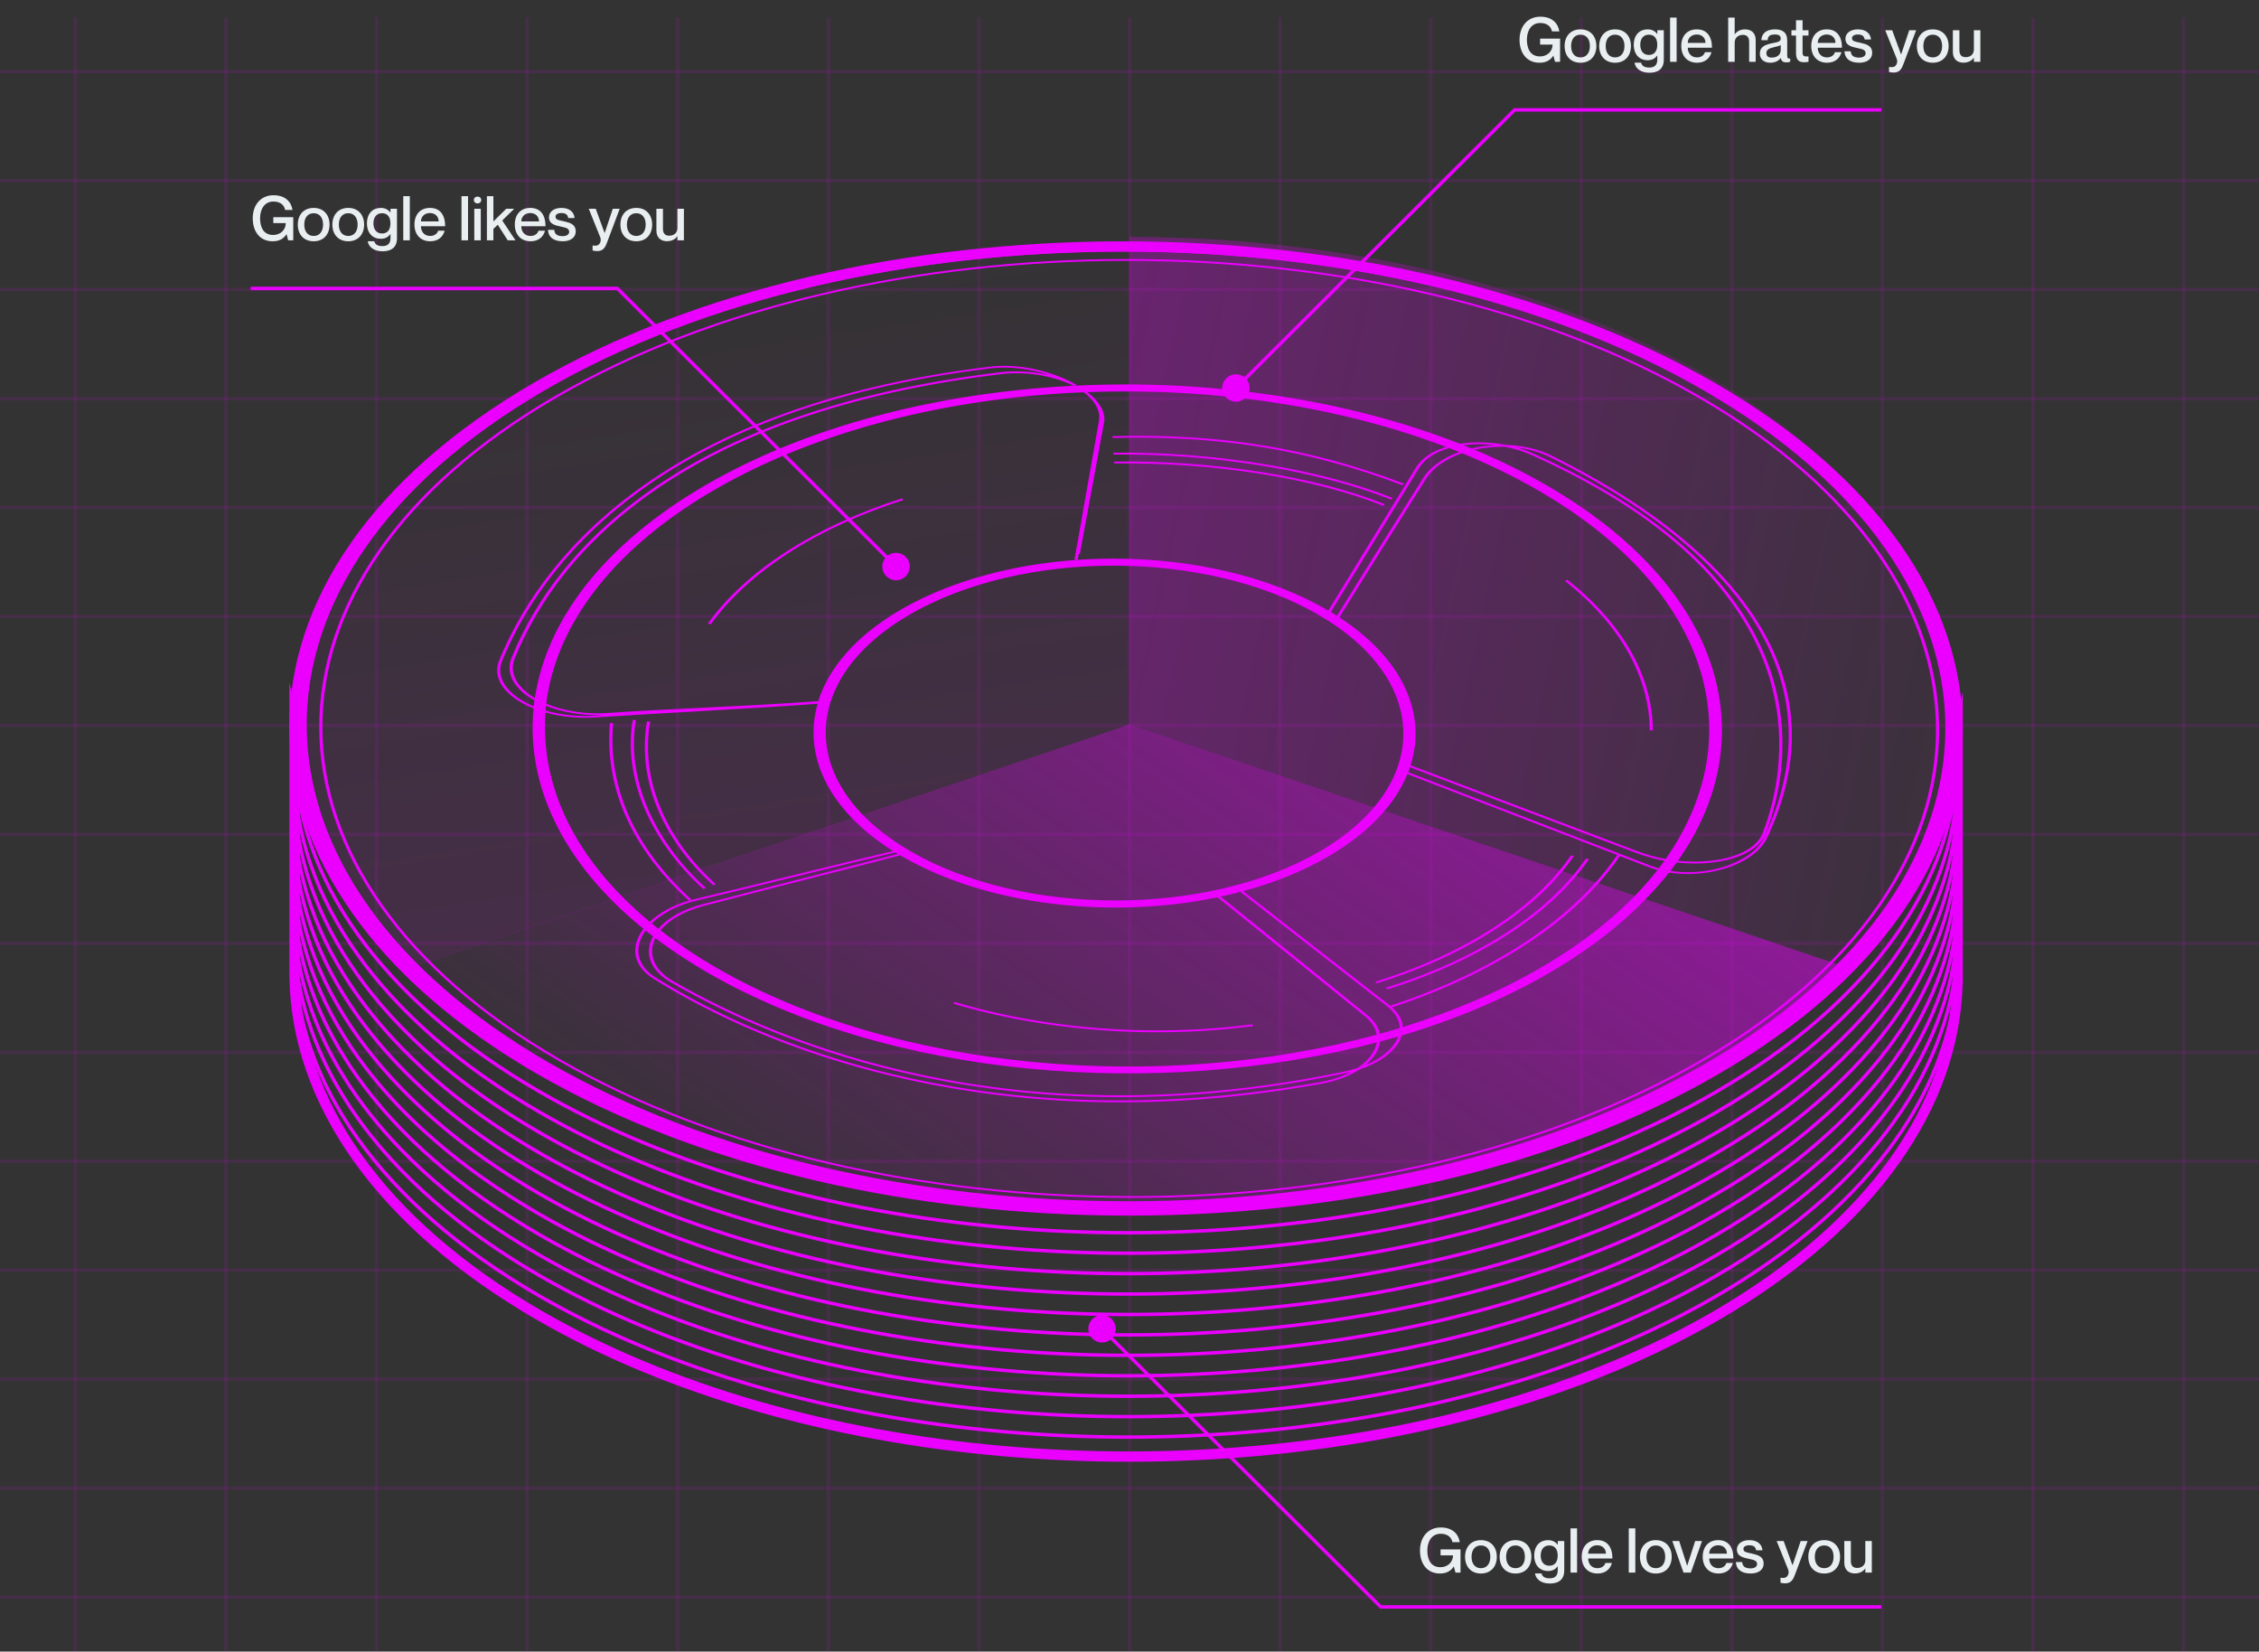 <svg width="658" height="481" viewBox="0 0 658 481" fill="none" xmlns="http://www.w3.org/2000/svg">
<rect x="0" y="0" width="658" height="481" fill="#333333" stroke="none"/>
<path d="M657.998 20.867L-9.53674e-06 20.867" stroke="#EB00FF" stroke-opacity="0.1"/>
<path d="M657.998 52.601L-9.53674e-06 52.601" stroke="#EB00FF" stroke-opacity="0.1"/>
<path d="M657.998 84.334L-9.53674e-06 84.334" stroke="#EB00FF" stroke-opacity="0.1"/>
<path d="M657.998 116.067L-9.53674e-06 116.067" stroke="#EB00FF" stroke-opacity="0.1"/>
<path d="M658 147.8L0.002 147.8" stroke="#EB00FF" stroke-opacity="0.1"/>
<path d="M657.998 179.534L-9.53674e-06 179.534" stroke="#EB00FF" stroke-opacity="0.1"/>
<path d="M657.998 211.267L-9.53674e-06 211.267" stroke="#EB00FF" stroke-opacity="0.1"/>
<path d="M657.998 243L-9.53674e-06 243" stroke="#EB00FF" stroke-opacity="0.1"/>
<path d="M657.998 274.733L-9.53674e-06 274.733" stroke="#EB00FF" stroke-opacity="0.1"/>
<path d="M657.998 306.466L-9.53674e-06 306.466" stroke="#EB00FF" stroke-opacity="0.1"/>
<path d="M657.998 338.2L-9.53674e-06 338.2" stroke="#EB00FF" stroke-opacity="0.1"/>
<path d="M657.998 369.933L-9.53674e-06 369.933" stroke="#EB00FF" stroke-opacity="0.1"/>
<path d="M657.998 401.666L-9.53674e-06 401.666" stroke="#EB00FF" stroke-opacity="0.1"/>
<path d="M657.998 433.399L-9.53674e-06 433.399" stroke="#EB00FF" stroke-opacity="0.1"/>
<path d="M657.998 465.133L-9.53674e-06 465.133" stroke="#EB00FF" stroke-opacity="0.1"/>
<path d="M636.062 480.998L636.063 5" stroke="#EB00FF" stroke-opacity="0.1"/>
<path d="M592.199 480.998L592.199 5" stroke="#EB00FF" stroke-opacity="0.1"/>
<path d="M548.332 480.998L548.332 5" stroke="#EB00FF" stroke-opacity="0.1"/>
<path d="M504.465 480.998L504.465 5" stroke="#EB00FF" stroke-opacity="0.1"/>
<path d="M460.598 481L460.598 5.002" stroke="#EB00FF" stroke-opacity="0.1"/>
<path d="M416.732 480.998L416.732 5" stroke="#EB00FF" stroke-opacity="0.1"/>
<path d="M372.865 480.998L372.865 5" stroke="#EB00FF" stroke-opacity="0.1"/>
<path d="M328.998 480.998L328.998 5" stroke="#EB00FF" stroke-opacity="0.1"/>
<path d="M285.131 480.998L285.131 5" stroke="#EB00FF" stroke-opacity="0.1"/>
<path d="M241.266 480.998L241.266 5" stroke="#EB00FF" stroke-opacity="0.1"/>
<path d="M197.4 480.998L197.4 5" stroke="#EB00FF" stroke-opacity="0.1"/>
<path d="M153.531 480.998L153.531 5" stroke="#EB00FF" stroke-opacity="0.1"/>
<path d="M109.666 480.998L109.666 5" stroke="#EB00FF" stroke-opacity="0.1"/>
<path d="M65.799 480.998L65.799 5" stroke="#EB00FF" stroke-opacity="0.1"/>
<path d="M21.936 480.998L21.936 5" stroke="#EB00FF" stroke-opacity="0.1"/>
<path d="M452.063 9.144H454.205C453.809 6.678 452.009 4.86 448.661 4.86C444.953 4.86 442.613 7.686 442.613 11.556C442.613 15.444 444.701 18.27 448.427 18.27C450.371 18.27 451.577 17.532 452.441 16.236H452.477L452.945 18H454.421V11.25H448.607V12.978H452.243C452.225 15.03 450.605 16.434 448.571 16.434C445.637 16.434 444.755 13.986 444.755 11.556C444.755 9.144 445.889 6.696 448.643 6.696C450.551 6.696 451.739 7.614 452.063 9.144ZM460.365 18.27C457.485 18.27 455.739 16.272 455.739 13.41C455.739 10.548 457.485 8.55 460.365 8.55C463.245 8.55 464.991 10.548 464.991 13.41C464.991 16.272 463.245 18.27 460.365 18.27ZM460.365 16.722C462.165 16.722 463.101 15.3 463.101 13.41C463.101 11.502 462.165 10.098 460.365 10.098C458.565 10.098 457.629 11.502 457.629 13.41C457.629 15.3 458.565 16.722 460.365 16.722ZM470.437 18.27C467.557 18.27 465.811 16.272 465.811 13.41C465.811 10.548 467.557 8.55 470.437 8.55C473.317 8.55 475.063 10.548 475.063 13.41C475.063 16.272 473.317 18.27 470.437 18.27ZM470.437 16.722C472.237 16.722 473.173 15.3 473.173 13.41C473.173 11.502 472.237 10.098 470.437 10.098C468.637 10.098 467.701 11.502 467.701 13.41C467.701 15.3 468.637 16.722 470.437 16.722ZM482.742 8.802V9.882H482.706C482.22 9.234 481.374 8.55 479.916 8.55C477.612 8.55 475.884 10.134 475.884 13.05C475.884 15.948 477.612 17.55 479.916 17.55C481.374 17.55 482.22 16.866 482.706 16.182H482.742V17.298C482.742 18.954 481.932 19.674 480.348 19.674C478.854 19.674 478.206 19.062 478.026 18.252H476.118C476.316 19.8 477.774 21.186 480.42 21.186C483.03 21.186 484.632 20.016 484.632 17.37V8.802H482.742ZM480.276 16.002C478.62 16.002 477.774 14.742 477.774 13.05C477.774 11.34 478.62 10.098 480.276 10.098C481.806 10.098 482.724 11.106 482.724 13.05C482.724 14.994 481.806 16.002 480.276 16.002ZM486.46 5.13V18H488.368V5.13H486.46ZM494.272 16.722C492.598 16.722 491.608 15.444 491.608 13.896H498.664C498.664 10.62 497.206 8.55 494.236 8.55C491.464 8.55 489.718 10.422 489.718 13.41C489.718 16.29 491.464 18.27 494.326 18.27C496.684 18.27 498.052 16.938 498.52 15.192H496.63C496.468 15.75 495.838 16.722 494.272 16.722ZM494.236 10.044C495.766 10.044 496.774 11.07 496.774 12.492H491.608C491.608 11.07 492.706 10.044 494.236 10.044ZM508.301 8.55C506.753 8.55 505.799 9.27 505.313 9.99H505.277V5.13H503.387V18H505.277V12.402C505.277 11.034 506.267 10.152 507.653 10.152C508.967 10.152 509.489 10.944 509.489 12.186V18H511.397V11.646C511.397 9.54 510.047 8.55 508.301 8.55ZM518.688 11.214C518.688 12.096 517.824 12.276 516.402 12.546C514.098 12.996 512.604 13.626 512.604 15.642C512.604 17.19 513.756 18.27 515.628 18.27C517.05 18.27 518.094 17.712 518.67 16.902H518.706C518.886 17.802 519.354 18.162 520.362 18.162C520.722 18.162 521.028 18.126 521.46 17.964V17.064C520.722 17.136 520.578 16.794 520.578 16.146V11.772C520.578 9.324 519.066 8.55 517.032 8.55C514.26 8.55 513.126 9.936 513.036 11.7H514.872C514.962 10.512 515.52 10.044 517.032 10.044C518.292 10.044 518.688 10.548 518.688 11.214ZM516.042 16.776C515.016 16.776 514.512 16.308 514.512 15.462C514.512 14.526 515.196 14.076 516.762 13.734C517.644 13.554 518.382 13.338 518.688 13.122V14.508C518.688 16.002 517.608 16.776 516.042 16.776ZM526.781 10.35V8.802H525.053V5.904H523.145V8.802H521.813V10.35H523.145V15.498C523.145 17.442 523.973 18.126 525.485 18.126C525.989 18.126 526.403 18.072 526.781 17.982V16.434C525.557 16.506 525.053 16.38 525.053 15.336V10.35H526.781ZM532.135 16.722C530.461 16.722 529.471 15.444 529.471 13.896H536.527C536.527 10.62 535.069 8.55 532.099 8.55C529.327 8.55 527.581 10.422 527.581 13.41C527.581 16.29 529.327 18.27 532.189 18.27C534.547 18.27 535.915 16.938 536.383 15.192H534.493C534.331 15.75 533.701 16.722 532.135 16.722ZM532.099 10.044C533.629 10.044 534.637 11.07 534.637 12.492H529.471C529.471 11.07 530.569 10.044 532.099 10.044ZM541.801 12.438C540.469 12.132 539.443 12.06 539.443 11.124C539.443 10.476 540.055 10.044 541.189 10.044C542.665 10.044 543.025 10.782 543.151 11.502H544.987C544.861 9.9 543.673 8.55 541.171 8.55C538.867 8.55 537.535 9.756 537.535 11.268C537.535 13.356 539.515 13.644 540.973 13.986C542.323 14.31 543.421 14.4 543.421 15.552C543.421 16.128 542.863 16.776 541.549 16.776C539.605 16.776 539.173 15.93 539.083 14.94H537.247C537.337 16.884 538.615 18.27 541.585 18.27C543.817 18.27 545.329 17.172 545.329 15.408C545.329 13.212 543.493 12.834 541.801 12.438ZM558.14 8.802H556.124L553.766 15.84H553.73L551.156 8.802H549.122L552.452 17.064C552.794 17.928 552.542 18.648 552.2 19.062C551.786 19.566 551.192 19.62 550.4 19.512H550.238V20.952C550.598 21.042 551.048 21.132 551.588 21.132C553.352 21.132 553.946 19.998 554.468 18.576L558.14 8.802ZM562.969 18.27C560.089 18.27 558.343 16.272 558.343 13.41C558.343 10.548 560.089 8.55 562.969 8.55C565.849 8.55 567.595 10.548 567.595 13.41C567.595 16.272 565.849 18.27 562.969 18.27ZM562.969 16.722C564.769 16.722 565.705 15.3 565.705 13.41C565.705 11.502 564.769 10.098 562.969 10.098C561.169 10.098 560.233 11.502 560.233 13.41C560.233 15.3 561.169 16.722 562.969 16.722ZM574.949 8.802V14.4C574.949 15.768 574.013 16.65 572.555 16.65C571.259 16.65 570.737 15.858 570.737 14.616V8.802H568.829V15.156C568.829 17.262 570.179 18.252 571.889 18.252C573.473 18.252 574.427 17.532 574.913 16.812H574.949V18H576.839V8.802H574.949Z" fill="#E9EEF1"/>
<g clip-path="url(#clip0_6878_109128)">
<path d="M499.913 310.555C481.13 321.48 459.956 330.216 437.367 336.786L437.284 336.822L437.2 336.833C346.593 363.112 233.038 354.364 157.205 310.555C110.17 283.383 86.367 247.762 85.808 212.081L85.784 211.974V283.836C85.784 283.848 85.784 283.848 85.784 283.86V284.562L85.808 284.681C86.367 320.362 110.17 355.983 157.205 383.154C233.038 426.964 346.593 435.712 437.2 409.433L437.284 409.421L437.367 409.385C459.956 402.816 481.118 394.08 499.913 383.154C545.806 356.471 569.204 321.647 570.18 286.597L570.227 286.406V213.807L570.18 213.997C569.193 249.036 545.794 283.871 499.913 310.555Z" stroke="#EB00FF" stroke-width="3" stroke-miterlimit="10"/>
<path d="M85.784 278.159C85.784 278.17 85.784 278.17 85.784 278.182V278.885L85.808 279.004C86.367 314.685 110.17 350.306 157.205 377.477C233.038 421.287 346.593 430.035 437.2 403.756L437.284 403.744L437.367 403.708C459.956 397.139 481.118 388.403 499.913 377.477C545.806 350.794 569.204 315.97 570.18 280.92L570.227 280.729" stroke="#EB00FF" stroke-miterlimit="10"/>
<path d="M85.784 266.257C85.784 266.269 85.784 266.269 85.784 266.281V266.983L85.808 267.102C86.367 302.783 110.17 338.405 157.205 365.576C233.038 409.386 346.593 418.133 437.2 391.855L437.284 391.843L437.367 391.807C459.956 385.237 481.118 376.502 499.913 365.576C545.806 338.893 569.204 304.069 570.18 269.018L570.227 268.828" stroke="#EB00FF" stroke-miterlimit="10"/>
<path d="M85.784 254.356C85.784 254.368 85.784 254.368 85.784 254.38V255.082L85.808 255.201C86.367 290.882 110.17 326.503 157.205 353.674C233.038 397.484 346.593 406.232 437.2 379.953L437.284 379.941L437.367 379.905C459.956 373.336 481.118 364.6 499.913 353.674C545.806 326.991 569.204 292.167 570.18 257.117L570.227 256.926" stroke="#EB00FF" stroke-miterlimit="10"/>
<path d="M85.784 242.454C85.784 242.466 85.784 242.466 85.784 242.478V243.18L85.808 243.299C86.367 278.98 110.17 314.601 157.205 341.773C233.038 385.583 346.593 394.33 437.2 368.051L437.284 368.04L437.367 368.004C459.956 361.434 481.118 352.698 499.913 341.773C545.806 315.089 569.204 280.265 570.18 245.215L570.227 245.025" stroke="#EB00FF" stroke-miterlimit="10"/>
<path d="M85.784 230.552C85.784 230.564 85.784 230.564 85.784 230.576V231.278L85.808 231.398C86.367 267.078 110.17 302.7 157.205 329.871C233.038 373.681 346.593 382.429 437.2 356.15L437.284 356.138L437.367 356.102C459.956 349.533 481.118 340.797 499.913 329.871C545.806 303.188 569.204 268.364 570.18 233.314L570.227 233.123" stroke="#EB00FF" stroke-miterlimit="10"/>
<path d="M85.784 218.651C85.784 218.663 85.784 218.663 85.784 218.675V219.377L85.808 219.496C86.367 255.177 110.17 290.798 157.205 317.969C233.038 361.779 346.593 370.527 437.2 344.248L437.284 344.236L437.367 344.201C459.956 337.631 481.118 328.895 499.913 317.969C545.806 291.286 569.204 256.462 570.18 221.412L570.227 221.221" stroke="#EB00FF" stroke-miterlimit="10"/>
<path d="M85.784 224.602C85.784 224.614 85.784 224.614 85.784 224.626V225.328L85.808 225.447C86.367 261.128 110.17 296.749 157.205 323.92C233.038 367.73 346.593 376.478 437.2 350.199L437.284 350.187L437.367 350.152C459.956 343.582 481.118 334.846 499.913 323.92C545.806 297.237 569.204 262.413 570.18 227.363L570.227 227.173" stroke="#EB00FF" stroke-miterlimit="10"/>
<path d="M85.784 236.503C85.784 236.515 85.784 236.515 85.784 236.527V237.229L85.808 237.348C86.367 273.029 110.17 308.651 157.205 335.822C233.038 379.632 346.593 388.379 437.2 362.101L437.284 362.089L437.367 362.053C459.956 355.483 481.118 346.748 499.913 335.822C545.806 309.139 569.204 274.315 570.18 239.264L570.227 239.074" stroke="#EB00FF" stroke-miterlimit="10"/>
<path d="M85.784 248.405C85.784 248.417 85.784 248.417 85.784 248.428V249.131L85.808 249.25C86.367 284.931 110.17 320.552 157.205 347.723C233.038 391.533 346.593 400.281 437.2 374.002L437.284 373.99L437.367 373.954C459.956 367.385 481.118 358.649 499.913 347.723C545.806 321.04 569.204 286.216 570.18 251.166L570.227 250.975" stroke="#EB00FF" stroke-miterlimit="10"/>
<path d="M85.784 260.307C85.784 260.318 85.784 260.318 85.784 260.33V261.033L85.808 261.152C86.367 296.832 110.17 332.454 157.205 359.625C233.038 403.435 346.593 412.183 437.2 385.904L437.284 385.892L437.367 385.856C459.956 379.287 481.118 370.551 499.913 359.625C545.806 332.942 569.204 298.118 570.18 263.068L570.227 262.877" stroke="#EB00FF" stroke-miterlimit="10"/>
<path d="M85.784 272.208C85.784 272.22 85.784 272.22 85.784 272.232V272.934L85.808 273.053C86.367 308.734 110.17 344.355 157.205 371.527C233.038 415.336 346.593 424.084 437.2 397.805L437.284 397.793L437.367 397.758C459.956 391.188 481.118 382.452 499.913 371.527C545.806 344.843 569.204 310.019 570.18 274.969L570.227 274.779" stroke="#EB00FF" stroke-miterlimit="10"/>
<path d="M456.567 168.843L455.817 169.164C471.888 181.947 480.429 197.002 480.524 212.7H481.452C481.357 196.883 472.757 181.721 456.567 168.843Z" fill="#EB00FF"/>
<path d="M204.846 258.914L205.631 258.628C190.036 244.501 182.399 226.22 185.23 209.725L184.302 209.665C181.471 226.28 189.144 244.692 204.846 258.914Z" fill="#EB00FF"/>
<path d="M430.253 273.886C442.565 266.829 452.069 258.557 458.469 249.31L457.601 249.107C451.237 258.283 441.815 266.483 429.587 273.505C420.939 278.468 411.161 282.646 400.538 285.931L400.978 286.407C411.696 283.098 421.545 278.885 430.253 273.886Z" fill="#EB00FF"/>
<path d="M365.03 298.844L364.828 298.308C347.793 300.522 330.378 300.676 313.07 298.784C300.818 297.439 289.042 295.095 278.062 291.822L277.634 292.298C288.697 295.606 300.568 297.963 312.904 299.308C330.331 301.224 347.877 301.069 365.03 298.844Z" fill="#EB00FF"/>
<path d="M324.515 134.424L324.55 134.971C353.337 134.602 382.612 139.208 402.87 147.313L403.394 146.861C382.981 138.696 353.504 134.055 324.515 134.424Z" fill="#EB00FF"/>
<path d="M495.274 115.429C402.942 62.098 253.201 62.098 161.463 115.429C69.737 168.76 70.225 255.546 162.558 308.877C254.89 362.208 404.631 362.22 496.369 308.877C588.095 255.546 587.607 168.76 495.274 115.429ZM495.703 308.508C404.333 361.637 255.176 361.625 163.212 308.508C71.248 255.379 70.76 168.95 162.13 115.821C253.499 62.693 402.656 62.693 494.62 115.81C586.584 168.938 587.072 255.379 495.703 308.508Z" fill="#EB00FF"/>
<path d="M498.795 112.251C404 57.492 250.275 57.492 156.099 112.251C61.922 167.01 62.422 256.105 157.217 310.864C252.012 365.624 405.749 365.624 499.913 310.864C594.09 256.093 593.59 166.998 498.795 112.251ZM497.38 309.389C404.595 363.339 253.118 363.339 159.715 309.389C66.323 255.439 65.824 167.653 158.608 113.703C251.393 59.753 402.87 59.753 496.262 113.703C589.665 167.665 590.164 255.439 497.38 309.389Z" fill="#EB00FF"/>
<path d="M408.484 141.315L408.984 140.863C381.517 130.449 355.3 126.176 324.015 127.033L324.062 127.568C355.157 126.723 381.184 130.96 408.484 141.315Z" fill="#EB00FF"/>
<path d="M324.325 131.841L324.361 132.388C353.041 132.019 384.005 137.042 405.143 145.492L405.666 145.04C384.374 136.53 353.196 131.472 324.325 131.841Z" fill="#EB00FF"/>
<path d="M263.194 145.611L262.742 145.147C237.369 153.24 217.277 166.189 206.179 181.601L207.047 181.816C218.062 166.51 237.999 153.656 263.194 145.611Z" fill="#EB00FF"/>
<path d="M465.453 139.898C461.206 137.446 456.734 135.054 452.047 132.721C448.169 130.793 443.458 129.722 438.557 129.579C434.132 128.722 429.517 128.58 425.282 129.246C425.627 129.377 425.972 129.52 426.317 129.651C429.207 129.27 432.253 129.27 435.286 129.627C434.097 129.698 432.895 129.817 431.706 129.996C430.659 130.151 429.624 130.353 428.637 130.591C428.946 130.722 429.231 130.841 429.541 130.972C430.326 130.793 431.123 130.65 431.943 130.531C434.108 130.21 436.285 130.067 438.427 130.127C441.162 130.674 443.827 131.495 446.277 132.602C453.415 135.816 459.874 139.113 465.727 142.493C528.761 178.911 520.589 223.792 513.463 242.537C512.143 245.977 508.277 248.619 502.579 249.964C498.368 250.964 493.538 251.19 488.732 250.69C488.614 250.856 488.495 251.023 488.376 251.202C493.419 251.749 498.499 251.523 502.936 250.476C508.943 249.059 512.999 246.286 514.379 242.656C521.54 223.828 529.76 178.721 466.393 142.124C460.516 138.732 454.01 135.399 446.837 132.174C445.266 131.472 443.601 130.865 441.888 130.377C445.362 130.805 448.633 131.734 451.452 133.138C456.127 135.459 460.588 137.851 464.823 140.291C482.475 150.49 496.191 161.69 505.707 173.687C522.873 195.347 525.62 218.96 513.856 243.882C511.833 248.167 506.373 251.642 499.26 253.201C495.013 254.129 490.612 254.26 486.568 253.641C487.186 252.832 487.793 252.035 488.732 250.714C514.379 214.33 501.591 170.854 450.5 141.338C443.887 137.518 436.88 134.066 429.541 130.996C429.231 130.865 428.946 130.746 428.637 130.615C427.875 130.293 427.102 129.984 426.329 129.675C425.984 129.532 425.639 129.401 425.294 129.27C391.963 116.166 352.494 110.501 313.905 112.286C313.5 112.31 313.096 112.322 312.513 112.358C273.377 114.345 235.228 124.009 205.43 141.338C175.715 158.619 159.18 180.685 155.802 203.31C155.576 203.179 155.35 203.036 155.136 202.893C150.247 199.727 148.343 195.669 149.937 191.765C157.265 173.806 169.839 158.155 187.325 145.242C212.746 126.461 247.778 114.262 291.422 108.99C298.762 108.097 306.613 109.359 312.703 112.346C313.108 112.322 313.512 112.31 313.56 112.084C313.167 111.858 312.751 111.632 312.334 111.406C305.15 107.645 296.002 105.871 288.436 106.776C189.502 118.677 156.337 165.51 145.381 192.36C143.716 196.442 145.691 200.679 150.794 203.976C151.127 204.19 151.46 204.393 151.805 204.595C152.923 205.238 154.125 205.821 155.409 206.333C153.244 228.719 163.926 251.463 187.42 270.506C186.671 271.506 186.076 272.541 185.671 273.624C183.994 277.968 185.671 282.11 190.251 284.99C191.976 286.073 193.903 287.251 196.068 288.501C224.415 304.878 289.721 332.823 384.873 315.649C389.239 314.863 393.093 313.387 396.043 311.459C396.673 311.043 397.256 310.614 397.803 310.15C399.088 309.067 400.135 307.889 400.861 306.627C401.479 305.544 401.86 304.461 401.991 303.378C403.763 302.902 405.524 302.402 407.272 301.89C407.165 302.176 407.034 302.474 406.892 302.771C405.417 305.735 402.181 308.329 397.792 310.162C397.244 310.614 396.661 311.055 396.031 311.471C401.753 309.555 406.011 306.496 407.796 302.926C408.022 302.474 408.2 302.033 408.331 301.581C423.819 296.951 438.331 290.87 451.286 283.348C466.262 274.648 477.884 264.722 486.556 253.629C486.425 253.796 486.306 253.963 486.175 254.117C490.445 254.796 495.097 254.665 499.581 253.689C506.98 252.082 512.654 248.464 514.748 244.013C526.572 218.972 523.812 195.228 506.54 173.449C496.976 161.38 483.189 150.133 465.453 139.898ZM155.671 203.988C155.588 204.559 155.528 205.131 155.457 205.702C154.398 205.261 153.387 204.762 152.447 204.214C152.114 204.024 151.793 203.821 151.472 203.619C146.583 200.453 144.68 196.395 146.274 192.491C157.182 165.76 190.18 119.142 288.579 107.276C293.885 106.645 300.023 107.383 305.649 109.251C301.046 108.157 296.002 107.847 291.184 108.43C247.302 113.726 212.103 125.985 186.54 144.873C168.97 157.846 156.349 173.579 148.986 191.61C147.32 195.693 149.295 199.93 154.398 203.226C154.731 203.441 155.076 203.643 155.671 203.988ZM425.032 131.65C420.298 133.364 416.563 136.018 414.517 139.243C407.689 150.074 397.887 165.677 389.441 179.34C388.858 178.971 388.263 178.602 387.657 178.245L413.339 136.328C414.969 133.685 418.038 131.662 422.118 130.496C422.939 130.817 423.747 131.138 425.032 131.65ZM408.248 224.792L409.949 225.447L471.068 249C463.49 260.08 452.249 269.994 437.641 278.48C427.875 284.157 416.872 289.013 404.941 292.917C404.81 292.821 404.691 292.714 404.548 292.619L362.117 259.545C371.086 257.117 379.484 253.749 386.872 249.452C398.66 242.597 406.356 234.254 409.949 225.458L408.248 224.792ZM384.35 247.988C351.649 267.007 298.25 267.007 265.335 247.988C232.409 228.969 232.242 198.025 264.943 179.007C297.655 159.988 351.042 159.988 383.957 179.007C416.884 198.037 417.062 228.969 384.35 247.988ZM261.541 248.702C253.357 250.821 244.292 253.142 235.49 255.391C223.903 258.343 212.96 261.151 204.49 263.389C198.887 264.876 194.438 267.4 191.762 270.47C191.227 270.054 190.691 269.625 189.847 268.935C192.892 265.948 197.496 263.555 202.92 262.282C211.437 260.282 221.56 257.807 231.326 255.403C241.509 252.903 252.024 250.333 260.815 248.274C261.279 248.167 261.719 248.06 262.171 247.952C261.719 248.06 261.279 248.155 260.815 248.274C261.065 248.405 261.303 248.559 261.541 248.702ZM204.883 263.877C213.34 261.639 224.284 258.842 235.858 255.879C244.78 253.606 253.963 251.261 262.231 249.107C262.421 249.226 262.623 249.333 262.814 249.452C287.663 263.805 323.695 267.769 354.635 261.33L397.566 295.975C399.528 297.57 400.682 299.415 401.003 301.343C401.051 301.331 401.098 301.319 401.158 301.307C401.11 301.319 401.063 301.331 401.003 301.343C338.195 318.422 260.768 311.935 208.713 281.86C202.967 278.539 197.71 275.029 192.392 270.934C194.95 267.876 199.327 265.353 204.883 263.877ZM159.121 204.952C161.904 182.268 178.165 160.071 207.928 142.766C237.833 125.378 276.327 115.869 315.641 114.25C316.248 114.702 316.807 115.167 317.307 115.643C319.543 117.809 320.53 120.237 320.078 122.653L312.977 162.987L313.905 163.047L314.214 161.309L314.547 161.333L321.601 122.986C322.041 120.546 320.792 117.892 318.128 115.405C317.699 115 317.235 114.607 316.736 114.214C316.748 114.214 316.748 114.214 316.76 114.214C352.934 112.858 389.762 118.178 421.214 130.163C417.146 131.412 414.1 133.483 412.435 136.161L386.907 177.816L386.11 179.126L386.99 179.304L386.098 179.126L386.895 177.816C386.753 177.733 386.598 177.638 386.443 177.555C352.125 157.738 296.478 157.738 262.373 177.555C249.407 185.1 241.402 194.443 238.345 204.202C227.199 205.035 215.684 205.595 204.526 206.13C194.819 206.594 185.636 207.047 177.285 207.63C170.79 208.106 164.295 207.118 159.121 204.952C159.097 205.154 159.073 205.357 159.049 205.559C159.073 205.369 159.097 205.166 159.121 204.952ZM239.177 204.869L239.142 204.702L239.058 204.345L239.165 204.69L239.106 204.488L239.177 204.869ZM159.049 205.583C163.819 207.487 169.613 208.439 175.536 208.273C174.918 208.32 174.299 208.356 173.705 208.403C168.542 208.772 163.403 208.225 158.918 206.916C158.954 206.475 159.002 206.023 159.049 205.583ZM158.883 207.511C163.439 208.784 168.625 209.308 173.835 208.939C182.091 208.356 191.691 207.808 201.837 207.237C214.018 206.535 226.616 205.833 238.154 204.964C238.499 204.94 238.844 204.916 239.189 204.893C238.844 204.916 238.499 204.94 238.154 204.976C233.86 219.984 241.2 235.92 260.149 247.857C251.406 249.904 241.045 252.451 230.981 254.915C221.203 257.319 211.104 259.794 202.587 261.794C201.933 261.949 201.29 262.115 200.66 262.306C195.997 263.663 192.047 265.84 189.276 268.471C167.543 250.44 157.396 229.136 158.883 207.511ZM384.564 315.137C289.9 332.216 224.926 304.425 196.71 288.12C194.569 286.883 192.63 285.704 190.905 284.621C186.54 281.872 184.958 277.909 186.564 273.731C186.92 272.803 187.42 271.887 188.039 271.018C188.74 271.577 189.466 272.148 190.192 272.696C189.859 273.303 189.597 273.934 189.395 274.576C188.062 278.932 190.239 283.134 195.39 286.097C227.436 304.604 295.526 332.656 391.606 312.626C392.201 312.495 392.795 312.364 393.366 312.221C390.868 313.542 387.871 314.542 384.564 315.137ZM400.991 303.64C400.837 304.58 400.48 305.52 399.945 306.449C398.957 308.151 397.399 309.71 395.412 311.031C394.116 311.459 392.736 311.828 391.297 312.126C295.693 332.061 227.936 304.128 196.044 285.716C191.131 282.884 189.038 278.849 190.311 274.671C190.465 274.184 190.656 273.696 190.894 273.231C195.545 276.742 200.648 280.122 206.203 283.324C258.924 313.78 337.137 320.54 401.967 303.366C401.646 303.461 401.313 303.545 400.991 303.64ZM407.712 299.415C405.999 299.939 404.275 300.438 401.907 301.093C401.527 299.141 400.325 297.284 398.339 295.654L355.563 261.127C357.49 260.711 359.393 260.259 361.284 259.759L403.846 292.928C406.368 294.845 407.689 297.07 407.712 299.415ZM482.797 253.38C474.684 263.71 463.336 273.374 448.728 281.872C436.844 288.775 423.605 294.44 408.628 299.129C408.521 297.07 407.463 295.118 405.476 293.381C417.443 289.453 428.494 284.574 438.296 278.873C452.951 270.363 464.24 260.425 471.853 249.321L480.394 252.606C481.179 252.892 481.976 253.153 482.797 253.38ZM484.831 250.678C484.379 251.309 483.891 251.951 483.177 252.892C482.404 252.677 481.643 252.427 480.917 252.154L410.187 224.899C410.377 224.423 410.543 223.935 410.71 223.459C409.854 223.138 409.021 222.816 408.224 222.519C409.009 222.816 409.842 223.138 410.698 223.459C429.279 230.529 463.276 243.394 476.896 248.524C479.406 249.464 482.095 250.178 484.831 250.678ZM485.176 250.178C482.487 249.702 479.87 248.988 477.408 248.071C463.716 242.906 429.386 229.922 410.888 222.876C415.611 207.892 408.688 191.884 390.143 179.804C389.941 180.125 389.738 180.459 389.536 180.78C389.738 180.459 389.941 180.137 390.143 179.804C398.624 166.081 408.509 150.336 415.385 139.446C417.395 136.256 421.13 133.638 425.853 131.995C433.609 135.173 440.996 138.755 447.943 142.766C497.916 171.616 510.454 214.081 485.176 250.178Z" fill="#EB00FF"/>
<path d="M178.604 210.606L177.665 210.582C176.035 229.315 183.981 247.179 200.647 262.282L201.432 261.997C184.861 246.989 176.975 229.22 178.604 210.606Z" fill="#EB00FF"/>
<path d="M207.725 257.807L208.51 257.522C193.509 243.942 186.539 226.673 189.382 210.13L188.442 210.082C185.587 226.732 192.605 244.132 207.725 257.807Z" fill="#EB00FF"/>
<path d="M433.335 274.969C424.497 280.039 414.504 284.312 403.632 287.668L404.072 288.156C415.028 284.764 425.079 280.468 433.989 275.362C446.574 268.138 456.281 259.688 462.836 250.25L461.967 250.047C455.46 259.414 445.825 267.805 433.335 274.969Z" fill="#EB00FF"/>
<path d="M498.796 112.846C404 58.099 250.263 58.099 156.087 112.858C61.91 167.617 62.41 256.712 157.205 311.471C252 366.231 405.737 366.231 499.902 311.471C594.09 256.7 593.579 167.605 498.796 112.846Z" stroke="#EB00FF" stroke-width="3" stroke-miterlimit="10"/>
</g>
<path d="M73.001 84L179.826 84L261.001 165" stroke="#EB00FF"/>
<circle cx="261.001" cy="165" r="4" fill="#EB00FF"/>
<path d="M548.001 32L441.176 32L360.001 113" stroke="#EB00FF"/>
<circle cx="4" cy="4" r="4" transform="matrix(-1 -8.74228e-08 -8.74228e-08 1 364.001 109)" fill="#EB00FF"/>
<path d="M548.001 468L402.176 468L321.001 387" stroke="#EB00FF"/>
<circle cx="321.001" cy="387" r="4" transform="rotate(-180 321.001 387)" fill="#EB00FF"/>
<path d="M83.063 61.144H85.205C84.809 58.678 83.009 56.86 79.661 56.86C75.953 56.86 73.613 59.686 73.613 63.556C73.613 67.444 75.701 70.27 79.427 70.27C81.371 70.27 82.577 69.532 83.441 68.236H83.477L83.945 70H85.421V63.25H79.607V64.978H83.243C83.225 67.03 81.605 68.434 79.571 68.434C76.637 68.434 75.755 65.986 75.755 63.556C75.755 61.144 76.889 58.696 79.643 58.696C81.551 58.696 82.739 59.614 83.063 61.144ZM91.365 70.27C88.485 70.27 86.739 68.272 86.739 65.41C86.739 62.548 88.485 60.55 91.365 60.55C94.245 60.55 95.991 62.548 95.991 65.41C95.991 68.272 94.245 70.27 91.365 70.27ZM91.365 68.722C93.165 68.722 94.101 67.3 94.101 65.41C94.101 63.502 93.165 62.098 91.365 62.098C89.565 62.098 88.629 63.502 88.629 65.41C88.629 67.3 89.565 68.722 91.365 68.722ZM101.437 70.27C98.558 70.27 96.811 68.272 96.811 65.41C96.811 62.548 98.558 60.55 101.437 60.55C104.317 60.55 106.063 62.548 106.063 65.41C106.063 68.272 104.317 70.27 101.437 70.27ZM101.437 68.722C103.237 68.722 104.173 67.3 104.173 65.41C104.173 63.502 103.237 62.098 101.437 62.098C99.638 62.098 98.701 63.502 98.701 65.41C98.701 67.3 99.638 68.722 101.437 68.722ZM113.742 60.802V61.882H113.706C113.22 61.234 112.374 60.55 110.916 60.55C108.612 60.55 106.884 62.134 106.884 65.05C106.884 67.948 108.612 69.55 110.916 69.55C112.374 69.55 113.22 68.866 113.706 68.182H113.742V69.298C113.742 70.954 112.932 71.674 111.348 71.674C109.854 71.674 109.206 71.062 109.026 70.252H107.118C107.316 71.8 108.774 73.186 111.42 73.186C114.03 73.186 115.632 72.016 115.632 69.37V60.802H113.742ZM111.276 68.002C109.62 68.002 108.774 66.742 108.774 65.05C108.774 63.34 109.62 62.098 111.276 62.098C112.806 62.098 113.724 63.106 113.724 65.05C113.724 66.994 112.806 68.002 111.276 68.002ZM117.46 57.13V70H119.368V57.13H117.46ZM125.272 68.722C123.598 68.722 122.608 67.444 122.608 65.896H129.664C129.664 62.62 128.206 60.55 125.236 60.55C122.464 60.55 120.718 62.422 120.718 65.41C120.718 68.29 122.464 70.27 125.326 70.27C127.684 70.27 129.052 68.938 129.52 67.192H127.63C127.468 67.75 126.838 68.722 125.272 68.722ZM125.236 62.044C126.766 62.044 127.774 63.07 127.774 64.492H122.608C122.608 63.07 123.706 62.044 125.236 62.044ZM134.423 57.13V70H136.331V57.13H134.423ZM139.088 59.254C139.646 59.254 140.168 58.894 140.168 58.246C140.168 57.598 139.646 57.256 139.088 57.256C138.566 57.256 138.026 57.598 138.026 58.246C138.026 58.894 138.566 59.254 139.088 59.254ZM138.152 60.802V70H140.042V60.802H138.152ZM141.823 57.13V70H143.713V66.67L144.991 65.464L147.889 70H150.157L146.287 64.222L149.779 60.802H147.457L143.713 64.492V57.13H141.823ZM154.504 68.722C152.83 68.722 151.84 67.444 151.84 65.896H158.896C158.896 62.62 157.438 60.55 154.468 60.55C151.696 60.55 149.95 62.422 149.95 65.41C149.95 68.29 151.696 70.27 154.558 70.27C156.916 70.27 158.284 68.938 158.752 67.192H156.862C156.7 67.75 156.07 68.722 154.504 68.722ZM154.468 62.044C155.998 62.044 157.006 63.07 157.006 64.492H151.84C151.84 63.07 152.938 62.044 154.468 62.044ZM164.17 64.438C162.838 64.132 161.812 64.06 161.812 63.124C161.812 62.476 162.424 62.044 163.558 62.044C165.034 62.044 165.394 62.782 165.52 63.502H167.356C167.23 61.9 166.042 60.55 163.54 60.55C161.236 60.55 159.904 61.756 159.904 63.268C159.904 65.356 161.884 65.644 163.342 65.986C164.692 66.31 165.79 66.4 165.79 67.552C165.79 68.128 165.232 68.776 163.918 68.776C161.974 68.776 161.542 67.93 161.452 66.94H159.616C159.706 68.884 160.984 70.27 163.954 70.27C166.186 70.27 167.698 69.172 167.698 67.408C167.698 65.212 165.862 64.834 164.17 64.438ZM180.509 60.802H178.493L176.135 67.84H176.099L173.525 60.802H171.491L174.821 69.064C175.163 69.928 174.911 70.648 174.569 71.062C174.155 71.566 173.561 71.62 172.769 71.512H172.607V72.952C172.967 73.042 173.417 73.132 173.957 73.132C175.721 73.132 176.315 71.998 176.837 70.576L180.509 60.802ZM185.338 70.27C182.458 70.27 180.712 68.272 180.712 65.41C180.712 62.548 182.458 60.55 185.338 60.55C188.218 60.55 189.964 62.548 189.964 65.41C189.964 68.272 188.218 70.27 185.338 70.27ZM185.338 68.722C187.138 68.722 188.074 67.3 188.074 65.41C188.074 63.502 187.138 62.098 185.338 62.098C183.538 62.098 182.602 63.502 182.602 65.41C182.602 67.3 183.538 68.722 185.338 68.722ZM197.318 60.802V66.4C197.318 67.768 196.382 68.65 194.924 68.65C193.628 68.65 193.106 67.858 193.106 66.616V60.802H191.198V67.156C191.198 69.262 192.548 70.252 194.258 70.252C195.842 70.252 196.796 69.532 197.282 68.812H197.318V70H199.208V60.802H197.318Z" fill="#E9EEF1"/>
<path d="M423.063 449.144H425.205C424.809 446.678 423.009 444.86 419.661 444.86C415.953 444.86 413.613 447.686 413.613 451.556C413.613 455.444 415.701 458.27 419.427 458.27C421.371 458.27 422.577 457.532 423.441 456.236H423.477L423.945 458H425.421V451.25H419.607V452.978H423.243C423.225 455.03 421.605 456.434 419.571 456.434C416.637 456.434 415.755 453.986 415.755 451.556C415.755 449.144 416.889 446.696 419.643 446.696C421.551 446.696 422.739 447.614 423.063 449.144ZM431.365 458.27C428.485 458.27 426.739 456.272 426.739 453.41C426.739 450.548 428.485 448.55 431.365 448.55C434.245 448.55 435.991 450.548 435.991 453.41C435.991 456.272 434.245 458.27 431.365 458.27ZM431.365 456.722C433.165 456.722 434.101 455.3 434.101 453.41C434.101 451.502 433.165 450.098 431.365 450.098C429.565 450.098 428.629 451.502 428.629 453.41C428.629 455.3 429.565 456.722 431.365 456.722ZM441.437 458.27C438.557 458.27 436.811 456.272 436.811 453.41C436.811 450.548 438.557 448.55 441.437 448.55C444.317 448.55 446.063 450.548 446.063 453.41C446.063 456.272 444.317 458.27 441.437 458.27ZM441.437 456.722C443.237 456.722 444.173 455.3 444.173 453.41C444.173 451.502 443.237 450.098 441.437 450.098C439.637 450.098 438.701 451.502 438.701 453.41C438.701 455.3 439.637 456.722 441.437 456.722ZM453.742 448.802V449.882H453.706C453.22 449.234 452.374 448.55 450.916 448.55C448.612 448.55 446.884 450.134 446.884 453.05C446.884 455.948 448.612 457.55 450.916 457.55C452.374 457.55 453.22 456.866 453.706 456.182H453.742V457.298C453.742 458.954 452.932 459.674 451.348 459.674C449.854 459.674 449.206 459.062 449.026 458.252H447.118C447.316 459.8 448.774 461.186 451.42 461.186C454.03 461.186 455.632 460.016 455.632 457.37V448.802H453.742ZM451.276 456.002C449.62 456.002 448.774 454.742 448.774 453.05C448.774 451.34 449.62 450.098 451.276 450.098C452.806 450.098 453.724 451.106 453.724 453.05C453.724 454.994 452.806 456.002 451.276 456.002ZM457.46 445.13V458H459.368V445.13H457.46ZM465.272 456.722C463.598 456.722 462.608 455.444 462.608 453.896H469.664C469.664 450.62 468.206 448.55 465.236 448.55C462.464 448.55 460.718 450.422 460.718 453.41C460.718 456.29 462.464 458.27 465.326 458.27C467.684 458.27 469.052 456.938 469.52 455.192H467.63C467.468 455.75 466.838 456.722 465.272 456.722ZM465.236 450.044C466.766 450.044 467.774 451.07 467.774 452.492H462.608C462.608 451.07 463.706 450.044 465.236 450.044ZM474.423 445.13V458H476.331V445.13H474.423ZM482.307 458.27C479.427 458.27 477.681 456.272 477.681 453.41C477.681 450.548 479.427 448.55 482.307 448.55C485.187 448.55 486.933 450.548 486.933 453.41C486.933 456.272 485.187 458.27 482.307 458.27ZM482.307 456.722C484.107 456.722 485.043 455.3 485.043 453.41C485.043 451.502 484.107 450.098 482.307 450.098C480.507 450.098 479.571 451.502 479.571 453.41C479.571 455.3 480.507 456.722 482.307 456.722ZM487.11 448.802L490.368 458H492.51L495.768 448.802H493.77L491.448 456.002H491.43L489.108 448.802H487.11ZM500.516 456.722C498.842 456.722 497.852 455.444 497.852 453.896H504.908C504.908 450.62 503.45 448.55 500.48 448.55C497.708 448.55 495.962 450.422 495.962 453.41C495.962 456.29 497.708 458.27 500.57 458.27C502.928 458.27 504.296 456.938 504.764 455.192H502.874C502.712 455.75 502.082 456.722 500.516 456.722ZM500.48 450.044C502.01 450.044 503.018 451.07 503.018 452.492H497.852C497.852 451.07 498.95 450.044 500.48 450.044ZM510.182 452.438C508.85 452.132 507.824 452.06 507.824 451.124C507.824 450.476 508.436 450.044 509.57 450.044C511.046 450.044 511.406 450.782 511.532 451.502H513.368C513.242 449.9 512.054 448.55 509.552 448.55C507.248 448.55 505.916 449.756 505.916 451.268C505.916 453.356 507.896 453.644 509.354 453.986C510.704 454.31 511.802 454.4 511.802 455.552C511.802 456.128 511.244 456.776 509.93 456.776C507.986 456.776 507.554 455.93 507.464 454.94H505.628C505.718 456.884 506.996 458.27 509.966 458.27C512.198 458.27 513.71 457.172 513.71 455.408C513.71 453.212 511.874 452.834 510.182 452.438ZM526.521 448.802H524.505L522.147 455.84H522.111L519.537 448.802H517.503L520.833 457.064C521.175 457.928 520.923 458.648 520.581 459.062C520.167 459.566 519.573 459.62 518.781 459.512H518.619V460.952C518.979 461.042 519.429 461.132 519.969 461.132C521.733 461.132 522.327 459.998 522.849 458.576L526.521 448.802ZM531.35 458.27C528.47 458.27 526.724 456.272 526.724 453.41C526.724 450.548 528.47 448.55 531.35 448.55C534.23 448.55 535.976 450.548 535.976 453.41C535.976 456.272 534.23 458.27 531.35 458.27ZM531.35 456.722C533.15 456.722 534.086 455.3 534.086 453.41C534.086 451.502 533.15 450.098 531.35 450.098C529.55 450.098 528.614 451.502 528.614 453.41C528.614 455.3 529.55 456.722 531.35 456.722ZM543.33 448.802V454.4C543.33 455.768 542.394 456.65 540.936 456.65C539.64 456.65 539.118 455.858 539.118 454.616V448.802H537.21V455.156C537.21 457.262 538.56 458.252 540.27 458.252C541.854 458.252 542.808 457.532 543.294 456.812H543.33V458H545.22V448.802H543.33Z" fill="#E9EEF1"/>
<path d="M537.578 281.643C516.422 303.139 485.985 320.987 449.331 333.388C412.678 345.79 371.102 352.308 328.789 352.286C286.476 352.264 244.92 345.703 208.304 333.264C171.687 320.825 141.304 302.947 120.212 281.429L329 211L537.578 281.643Z" fill="url(#paint0_linear_6878_109128)" fill-opacity="0.5"/>
<path d="M120.423 281.643C99.283 260.164 88.155 235.799 88.156 210.997C88.156 186.195 99.287 161.831 120.427 140.352C141.568 118.874 171.975 101.038 208.59 88.639C245.206 76.239 286.741 69.712 329.019 69.714L329.001 211L120.423 281.643Z" fill="url(#paint1_linear_6878_109128)" fill-opacity="0.1"/>
<path d="M329.001 69C371.276 69 412.807 75.552 449.426 87.999C486.044 100.446 516.462 118.349 537.626 139.911C558.79 161.474 569.955 185.938 570.001 210.846C570.047 235.755 558.971 260.233 537.887 281.823L329.001 211L329.001 69Z" fill="url(#paint2_linear_6878_109128)" fill-opacity="0.3"/>
<defs>
<linearGradient id="paint0_linear_6878_109128" x1="457.999" y1="222" x2="309.357" y2="434.462" gradientUnits="userSpaceOnUse">
<stop stop-color="#EB00FF"/>
<stop offset="1" stop-color="#EB00FF" stop-opacity="0"/>
</linearGradient>
<linearGradient id="paint1_linear_6878_109128" x1="268.499" y1="250.5" x2="241.238" y2="70.302" gradientUnits="userSpaceOnUse">
<stop stop-color="#EB00FF"/>
<stop offset="1" stop-color="#EB00FF" stop-opacity="0"/>
</linearGradient>
<linearGradient id="paint2_linear_6878_109128" x1="304.999" y1="152.5" x2="612.499" y2="218" gradientUnits="userSpaceOnUse">
<stop stop-color="#EB00FF"/>
<stop offset="1" stop-color="#EB00FF" stop-opacity="0"/>
</linearGradient>
<clipPath id="clip0_6878_109128">
<rect width="488" height="356" fill="white" transform="translate(84.001 70)"/>
</clipPath>
</defs>
</svg>
